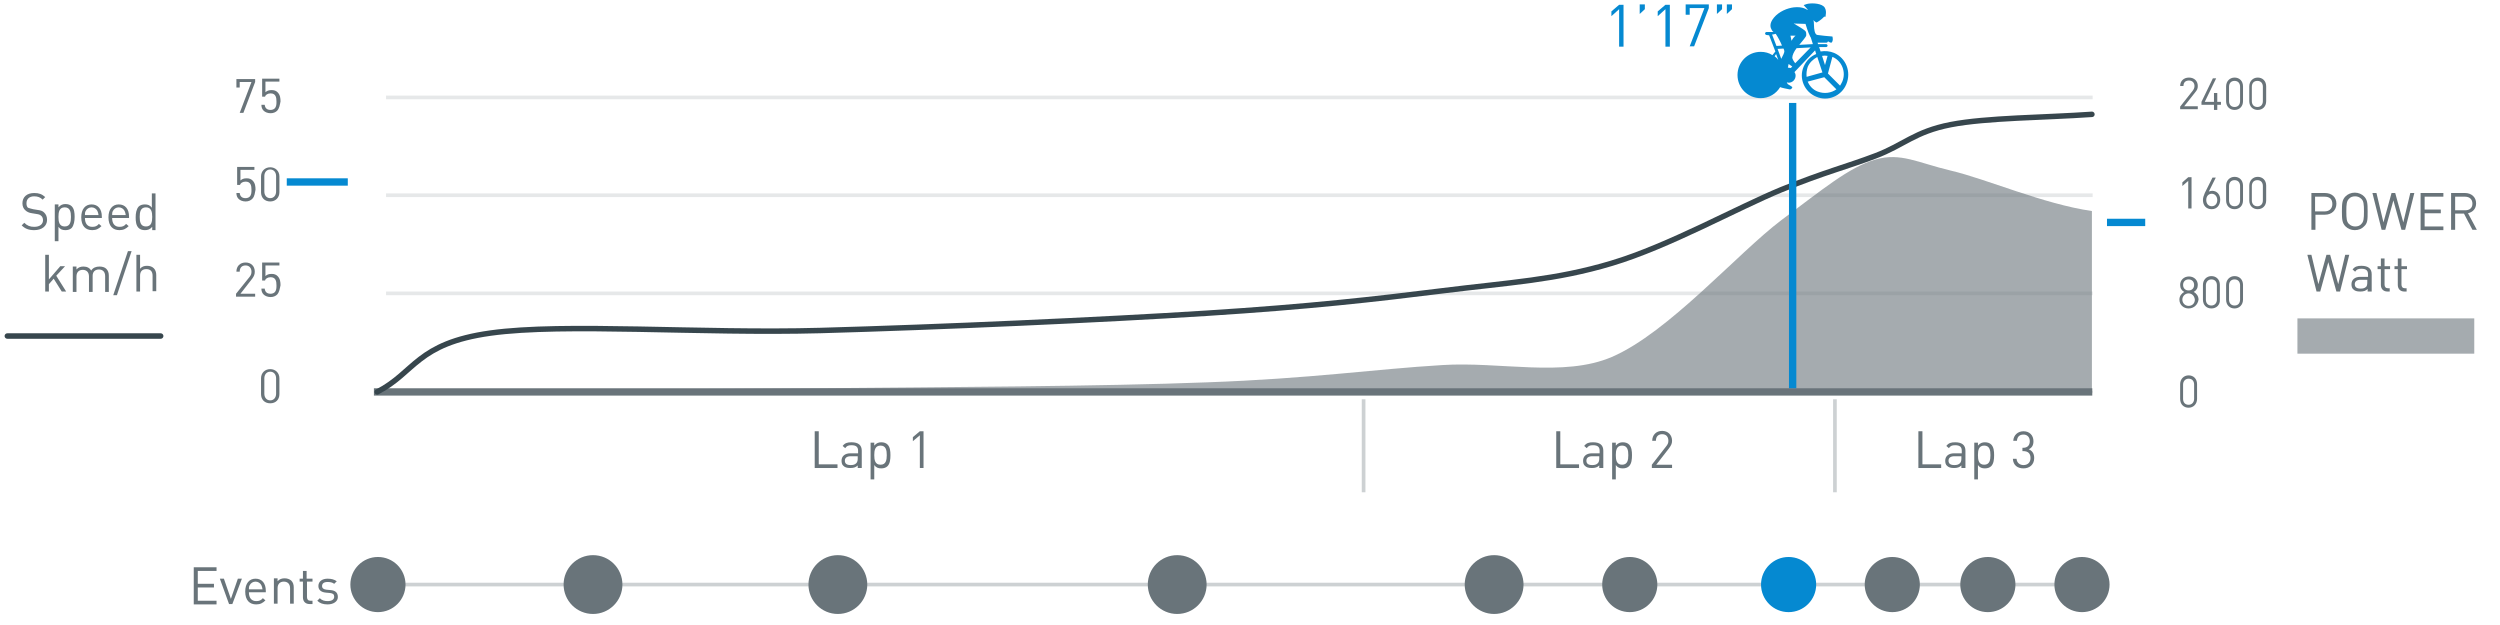 <?xml version="1.0" encoding="utf-8"?>
<!-- Generator: Adobe Illustrator 18.1.0, SVG Export Plug-In . SVG Version: 6.00 Build 0)  -->
<svg version="1.1" id="Layer_1" xmlns="http://www.w3.org/2000/svg" xmlns:xlink="http://www.w3.org/1999/xlink" x="0px" y="0px"
	 viewBox="0 0 680 170" enable-background="new 0 0 680 170" xml:space="preserve">
<g id="_x36_">
	<line fill="none" stroke="#CDD1D3" stroke-miterlimit="10" x1="99.5" y1="159" x2="569.7" y2="159"/>
	<g>
		<path fill="#69747A" d="M632.4,58.4h-2.6v4.1h-1.1v-10h3.7c1.8,0,3.1,1.1,3.1,2.9C635.5,57.2,634.2,58.4,632.4,58.4z M632.3,53.5
			h-2.6v4h2.6c1.2,0,2.1-0.7,2.1-2C634.4,54.1,633.6,53.5,632.3,53.5z"/>
		<path fill="#69747A" d="M643,61.6c-0.6,0.6-1.4,1-2.5,1c-1,0-1.9-0.4-2.5-1c-0.9-0.9-1-1.8-1-4.1s0.1-3.2,1-4.1
			c0.6-0.6,1.5-1,2.5-1c1,0,1.9,0.4,2.5,1c0.9,0.9,1,1.8,1,4.1S644,60.7,643,61.6z M642.3,54.1c-0.5-0.5-1.1-0.7-1.7-0.7
			c-0.7,0-1.3,0.2-1.7,0.7c-0.6,0.6-0.7,1.4-0.7,3.4s0.1,2.8,0.7,3.4c0.5,0.5,1.1,0.7,1.7,0.7c0.7,0,1.3-0.2,1.7-0.7
			c0.6-0.6,0.7-1.4,0.7-3.4S642.9,54.7,642.3,54.1z"/>
		<path fill="#69747A" d="M654.2,62.5h-1l-2.2-8l-2.2,8h-1l-2.5-10h1.1l1.9,8l2.2-8h1l2.2,8l1.9-8h1.1L654.2,62.5z"/>
		<path fill="#69747A" d="M658.4,62.5v-10h6.2v1h-5.1V57h4.4v1h-4.4v3.6h5.1v1H658.4z"/>
		<path fill="#69747A" d="M672.5,62.5l-2.3-4.4h-2.4v4.4h-1.1v-10h3.8c1.7,0,3,1.1,3,2.8c0,1.5-0.9,2.4-2.2,2.7l2.4,4.5H672.5z
			 M670.5,53.5h-2.7v3.7h2.7c1.2,0,2-0.6,2-1.8S671.7,53.5,670.5,53.5z"/>
		<path fill="#69747A" d="M636.5,79.3h-1l-2.2-8l-2.2,8h-1l-2.5-10h1.1l1.9,8l2.2-8h1l2.2,8l1.9-8h1.1L636.5,79.3z"/>
		<path fill="#69747A" d="M644,79.3v-0.7c-0.5,0.5-1.1,0.7-2,0.7c-1,0-1.5-0.2-1.9-0.6c-0.4-0.3-0.5-0.9-0.5-1.4c0-1.2,0.9-2,2.4-2
			h2.1v-0.7c0-1-0.5-1.5-1.8-1.5c-0.9,0-1.3,0.2-1.7,0.8l-0.7-0.6c0.6-0.8,1.3-1,2.4-1c1.9,0,2.8,0.8,2.8,2.3v4.7H644z M644,76.1
			h-1.9c-1,0-1.6,0.4-1.6,1.2c0,0.8,0.5,1.2,1.6,1.2c0.6,0,1.1-0.1,1.5-0.5c0.2-0.2,0.3-0.6,0.3-1.2V76.1z"/>
		<path fill="#69747A" d="M649.4,79.3c-1.2,0-1.8-0.8-1.8-1.8v-4.3h-0.9v-0.8h0.9v-2.1h1v2.1h1.5v0.8h-1.5v4.2c0,0.6,0.3,1,0.9,1
			h0.5v0.9H649.4z"/>
		<path fill="#69747A" d="M654,79.3c-1.2,0-1.8-0.8-1.8-1.8v-4.3h-0.9v-0.8h0.9v-2.1h1v2.1h1.5v0.8h-1.5v4.2c0,0.6,0.3,1,0.9,1h0.5
			v0.9H654z"/>
	</g>
	<g>
		<path fill="#69747A" d="M9.3,62.6c-1.5,0-2.5-0.4-3.4-1.3l0.7-0.7c0.8,0.8,1.6,1.1,2.7,1.1c1.5,0,2.4-0.7,2.4-1.8
			c0-0.5-0.2-1-0.5-1.2c-0.3-0.3-0.6-0.4-1.3-0.5l-1.2-0.2c-0.8-0.1-1.4-0.4-1.8-0.8c-0.5-0.4-0.8-1.1-0.8-1.9
			c0-1.7,1.2-2.8,3.2-2.8c1.3,0,2.1,0.3,3,1.1l-0.7,0.7c-0.6-0.6-1.3-0.9-2.3-0.9c-1.3,0-2.1,0.7-2.1,1.9c0,0.5,0.1,0.9,0.4,1.2
			C8,56.6,8.4,56.8,9,56.9l1.2,0.2c0.9,0.1,1.4,0.3,1.8,0.7c0.5,0.5,0.8,1.1,0.8,2C12.8,61.5,11.4,62.6,9.3,62.6z"/>
		<path fill="#69747A" d="M19.5,62c-0.4,0.4-1,0.6-1.7,0.6c-0.8,0-1.4-0.2-1.9-0.9v3.9h-1v-10h1v0.8c0.6-0.7,1.2-0.9,1.9-0.9
			c0.7,0,1.3,0.2,1.7,0.6c0.7,0.7,0.8,1.8,0.8,2.9S20.1,61.3,19.5,62z M17.6,56.4c-1.5,0-1.7,1.3-1.7,2.6s0.2,2.6,1.7,2.6
			c1.5,0,1.7-1.3,1.7-2.6S19.1,56.4,17.6,56.4z"/>
		<path fill="#69747A" d="M23.1,59.3c0,1.5,0.7,2.4,2,2.4c0.8,0,1.3-0.2,1.8-0.8l0.7,0.6c-0.7,0.7-1.4,1.1-2.5,1.1
			c-1.8,0-3-1.1-3-3.5c0-2.2,1.1-3.5,2.8-3.5c1.8,0,2.8,1.3,2.8,3.3v0.4H23.1z M26.5,57.4c-0.3-0.6-0.9-1-1.6-1
			c-0.7,0-1.3,0.4-1.6,1c-0.2,0.4-0.2,0.6-0.2,1.1h3.7C26.7,58,26.7,57.8,26.5,57.4z"/>
		<path fill="#69747A" d="M30.5,59.3c0,1.5,0.7,2.4,2,2.4c0.8,0,1.3-0.2,1.8-0.8l0.7,0.6c-0.7,0.7-1.4,1.1-2.5,1.1
			c-1.8,0-3-1.1-3-3.5c0-2.2,1.1-3.5,2.8-3.5c1.8,0,2.8,1.3,2.8,3.3v0.4H30.5z M33.9,57.4c-0.3-0.6-0.9-1-1.6-1
			c-0.7,0-1.3,0.4-1.6,1c-0.2,0.4-0.2,0.6-0.2,1.1h3.7C34.1,58,34.1,57.8,33.9,57.4z"/>
		<path fill="#69747A" d="M41.4,62.5v-0.8c-0.6,0.7-1.2,0.9-2,0.9c-0.7,0-1.3-0.2-1.7-0.6c-0.7-0.7-0.8-1.8-0.8-2.9s0.2-2.2,0.8-2.9
			c0.4-0.4,1-0.6,1.7-0.6c0.8,0,1.4,0.2,1.9,0.9v-3.9h1v10H41.4z M39.7,56.4c-1.5,0-1.7,1.3-1.7,2.6s0.2,2.6,1.7,2.6
			c1.5,0,1.7-1.3,1.7-2.6S41.2,56.4,39.7,56.4z"/>
		<path fill="#69747A" d="M16.8,79.3l-2.2-3.5l-1.3,1.5v2h-1v-10h1V76l3.1-3.6h1.3L15.3,75l2.7,4.3H16.8z"/>
		<path fill="#69747A" d="M28.6,79.3v-4.2c0-1.2-0.7-1.8-1.7-1.8c-1,0-1.7,0.6-1.7,1.7v4.4h-1v-4.2c0-1.2-0.7-1.8-1.7-1.8
			s-1.7,0.6-1.7,1.8v4.2h-1v-6.9h1v0.8c0.5-0.6,1.2-0.8,1.9-0.8c1,0,1.7,0.4,2.1,1.1c0.5-0.8,1.3-1.1,2.3-1.1c0.7,0,1.4,0.2,1.8,0.6
			c0.5,0.5,0.7,1.1,0.7,1.9v4.4H28.6z"/>
		<path fill="#69747A" d="M31.8,80.3h-1l4-12h1L31.8,80.3z"/>
		<path fill="#69747A" d="M41.5,79.3V75c0-1.2-0.6-1.8-1.7-1.8s-1.7,0.6-1.7,1.8v4.3h-1v-10h1v3.8c0.5-0.6,1.1-0.8,1.9-0.8
			c1.6,0,2.5,1,2.5,2.5v4.4H41.5z"/>
	</g>
	<g>
		<path fill="#69747A" d="M68.6,54.1c-0.4,0.4-1,0.7-1.8,0.7c-0.8,0-1.5-0.3-1.9-0.7c-0.4-0.4-0.6-0.9-0.6-1.6h0.9
			c0.1,0.9,0.6,1.4,1.6,1.4c0.5,0,0.9-0.2,1.1-0.4c0.5-0.5,0.5-1.2,0.5-1.9c0-1.1-0.2-2.2-1.6-2.2c-0.8,0-1.4,0.4-1.5,0.9h-0.8v-4.9
			h4.7v0.8h-3.8v2.9c0.4-0.4,0.9-0.6,1.7-0.6c0.7,0,1.2,0.2,1.6,0.6c0.7,0.7,0.8,1.6,0.8,2.5C69.3,52.5,69.3,53.4,68.6,54.1z"/>
		<path fill="#69747A" d="M73.5,54.8c-1.5,0-2.5-1-2.5-2.5v-4.3c0-1.5,1.1-2.5,2.5-2.5c1.4,0,2.5,1,2.5,2.5v4.3
			C76,53.7,75,54.8,73.5,54.8z M75.1,47.9c0-1-0.6-1.8-1.6-1.8s-1.6,0.8-1.6,1.8v4.2c0,1,0.6,1.8,1.6,1.8s1.6-0.8,1.6-1.8V47.9z"/>
	</g>
	<g>
		<path fill="#69747A" d="M64.2,80.7v-0.8l3.7-4.6c0.4-0.5,0.5-0.9,0.5-1.4c0-1-0.6-1.7-1.6-1.7c-0.9,0-1.6,0.5-1.6,1.7h-0.9
			c0-1.5,1-2.5,2.5-2.5c1.5,0,2.5,1,2.5,2.5c0,0.7-0.2,1.2-0.7,1.9l-3.2,4.1h4v0.8H64.2z"/>
		<path fill="#69747A" d="M75.4,80.1c-0.4,0.4-1,0.7-1.8,0.7c-0.8,0-1.5-0.3-1.9-0.7c-0.4-0.4-0.6-0.9-0.6-1.6H72
			c0.1,0.9,0.6,1.4,1.6,1.4c0.5,0,0.9-0.2,1.1-0.4c0.5-0.5,0.5-1.2,0.5-1.9c0-1.1-0.2-2.2-1.6-2.2c-0.8,0-1.4,0.4-1.5,0.9h-0.8v-4.9
			h4.7v0.8h-3.8v2.9c0.4-0.4,0.9-0.6,1.7-0.6c0.7,0,1.2,0.2,1.6,0.6c0.7,0.7,0.8,1.6,0.8,2.5C76.1,78.5,76,79.4,75.4,80.1z"/>
	</g>
	<g>
		<path fill="#69747A" d="M73.5,109.7c-1.5,0-2.5-1-2.5-2.5v-4.3c0-1.5,1.1-2.5,2.5-2.5c1.4,0,2.5,1,2.5,2.5v4.3
			C76,108.7,75,109.7,73.5,109.7z M75.1,102.9c0-1-0.6-1.8-1.6-1.8c-1,0-1.6,0.8-1.6,1.8v4.2c0,1,0.6,1.8,1.6,1.8
			c1,0,1.6-0.8,1.6-1.8V102.9z"/>
	</g>
	<g>
		<path fill="#69747A" d="M595.2,56.8v-7.6l-1.6,1.4v-1l1.6-1.4h0.9v8.5H595.2z"/>
		<path fill="#69747A" d="M601.6,56.9c-1.5,0-2.4-1-2.4-2.5c0-0.6,0.2-1.2,0.5-1.9l2.1-4.2h0.9l-1.9,3.8c0.3-0.1,0.6-0.2,0.9-0.2
			c1.3,0,2.2,1,2.2,2.4C603.9,55.8,603,56.9,601.6,56.9z M601.6,52.7c-0.9,0-1.5,0.7-1.5,1.7c0,1,0.6,1.7,1.5,1.7s1.5-0.7,1.5-1.7
			C603.1,53.5,602.5,52.7,601.6,52.7z"/>
		<path fill="#69747A" d="M607.8,56.9c-1.3,0-2.3-0.9-2.3-2.4v-4c0-1.4,1-2.4,2.3-2.4c1.3,0,2.3,0.9,2.3,2.4v4
			C610.1,56,609.1,56.9,607.8,56.9z M609.3,50.6c0-0.9-0.5-1.6-1.5-1.6s-1.5,0.7-1.5,1.6v3.9c0,0.9,0.5,1.6,1.5,1.6s1.5-0.7,1.5-1.6
			V50.6z"/>
		<path fill="#69747A" d="M614.1,56.9c-1.3,0-2.3-0.9-2.3-2.4v-4c0-1.4,1-2.4,2.3-2.4c1.3,0,2.3,0.9,2.3,2.4v4
			C616.4,56,615.4,56.9,614.1,56.9z M615.5,50.6c0-0.9-0.5-1.6-1.5-1.6s-1.5,0.7-1.5,1.6v3.9c0,0.9,0.5,1.6,1.5,1.6s1.5-0.7,1.5-1.6
			V50.6z"/>
	</g>
	<g>
		<path fill="#69747A" d="M595.3,83.9c-1.4,0-2.5-1-2.5-2.4c0-1,0.6-1.7,1.3-2.1c-0.7-0.4-1.1-1-1.1-1.9c0-1.3,1-2.3,2.4-2.3
			c1.4,0,2.4,1,2.4,2.3c0,0.9-0.4,1.5-1.1,1.9c0.7,0.4,1.3,1.1,1.3,2.1C597.8,82.9,596.7,83.9,595.3,83.9z M595.3,79.8
			c-0.9,0-1.7,0.7-1.7,1.7c0,0.9,0.7,1.7,1.7,1.7s1.7-0.7,1.7-1.7C596.9,80.5,596.2,79.8,595.3,79.8z M595.3,76
			c-0.9,0-1.5,0.6-1.5,1.5c0,0.9,0.6,1.5,1.5,1.5c0.9,0,1.5-0.6,1.5-1.5C596.8,76.6,596.2,76,595.3,76z"/>
		<path fill="#69747A" d="M601.5,83.9c-1.3,0-2.3-0.9-2.3-2.4v-4c0-1.4,1-2.4,2.3-2.4c1.3,0,2.3,0.9,2.3,2.4v4
			C603.9,82.9,602.9,83.9,601.5,83.9z M603,77.6c0-0.9-0.5-1.6-1.5-1.6c-0.9,0-1.5,0.7-1.5,1.6v3.9c0,0.9,0.5,1.6,1.5,1.6
			c0.9,0,1.5-0.7,1.5-1.6V77.6z"/>
		<path fill="#69747A" d="M607.8,83.9c-1.3,0-2.3-0.9-2.3-2.4v-4c0-1.4,1-2.4,2.3-2.4c1.3,0,2.3,0.9,2.3,2.4v4
			C610.1,82.9,609.1,83.9,607.8,83.9z M609.3,77.6c0-0.9-0.5-1.6-1.5-1.6s-1.5,0.7-1.5,1.6v3.9c0,0.9,0.5,1.6,1.5,1.6
			s1.5-0.7,1.5-1.6V77.6z"/>
	</g>
	<g>
		<path fill="#69747A" d="M595.3,110.9c-1.3,0-2.3-0.9-2.3-2.4v-4c0-1.4,1-2.4,2.3-2.4c1.3,0,2.3,0.9,2.3,2.4v4
			C597.6,109.9,596.6,110.9,595.3,110.9z M596.8,104.6c0-0.9-0.5-1.6-1.5-1.6c-0.9,0-1.5,0.7-1.5,1.6v3.9c0,0.9,0.5,1.6,1.5,1.6
			c0.9,0,1.5-0.7,1.5-1.6V104.6z"/>
	</g>
	<g>
		<path fill="#69747A" d="M221.6,127.3v-10h1.1v9h5.1v1H221.6z"/>
		<path fill="#69747A" d="M233.3,127.3v-0.7c-0.5,0.5-1.1,0.7-2,0.7c-1,0-1.5-0.2-1.9-0.6c-0.4-0.3-0.5-0.9-0.5-1.4
			c0-1.2,0.9-2,2.4-2h2.1v-0.7c0-1-0.5-1.5-1.8-1.5c-0.9,0-1.3,0.2-1.7,0.8l-0.7-0.6c0.6-0.8,1.3-1,2.4-1c1.9,0,2.8,0.8,2.8,2.3v4.7
			H233.3z M233.3,124.1h-1.9c-1,0-1.6,0.4-1.6,1.2c0,0.8,0.5,1.2,1.6,1.2c0.6,0,1.1-0.1,1.5-0.5c0.2-0.2,0.4-0.6,0.4-1.2V124.1z"/>
		<path fill="#69747A" d="M241.4,126.8c-0.4,0.4-1,0.6-1.7,0.6c-0.8,0-1.4-0.2-1.9-0.9v3.9h-1v-10h1v0.8c0.6-0.7,1.2-0.9,1.9-0.9
			c0.7,0,1.3,0.2,1.7,0.6c0.7,0.7,0.8,1.8,0.8,2.9S242.1,126.1,241.4,126.8z M239.5,121.2c-1.5,0-1.7,1.3-1.7,2.6s0.2,2.6,1.7,2.6
			c1.5,0,1.7-1.3,1.7-2.6S241,121.2,239.5,121.2z"/>
		<path fill="#69747A" d="M250.2,127.3v-8.9l-1.9,1.6v-1.1l1.9-1.6h1v10H250.2z"/>
	</g>
	<g>
		<path fill="#69747A" d="M52.7,164.3v-10h6.2v1h-5.1v3.5h4.4v1h-4.4v3.6h5.1v1H52.7z"/>
		<path fill="#69747A" d="M63.2,164.3h-0.9l-2.5-6.9h1.1l1.9,5.5l1.9-5.5h1.1L63.2,164.3z"/>
		<path fill="#69747A" d="M67.7,161.1c0,1.5,0.7,2.4,2,2.4c0.8,0,1.3-0.2,1.8-0.8l0.7,0.6c-0.7,0.7-1.4,1.1-2.5,1.1
			c-1.8,0-3-1.1-3-3.5c0-2.2,1.1-3.5,2.8-3.5c1.8,0,2.8,1.3,2.8,3.3v0.4H67.7z M71.1,159.2c-0.3-0.6-0.9-1-1.6-1
			c-0.7,0-1.3,0.4-1.6,1c-0.2,0.4-0.2,0.6-0.2,1.1h3.7C71.3,159.8,71.3,159.6,71.1,159.2z"/>
		<path fill="#69747A" d="M78.9,164.3V160c0-1.2-0.7-1.8-1.7-1.8s-1.7,0.6-1.7,1.8v4.2h-1v-6.9h1v0.8c0.5-0.6,1.2-0.8,1.9-0.8
			c0.7,0,1.3,0.2,1.8,0.6c0.5,0.5,0.7,1.1,0.7,1.9v4.4H78.9z"/>
		<path fill="#69747A" d="M84.2,164.3c-1.2,0-1.8-0.8-1.8-1.8v-4.3h-0.9v-0.8h0.9v-2.1h1v2.1H85v0.8h-1.5v4.2c0,0.6,0.3,1,0.9,1H85
			v0.9H84.2z"/>
		<path fill="#69747A" d="M89.1,164.4c-1.2,0-2.1-0.3-2.8-1l0.7-0.7c0.5,0.6,1.3,0.8,2.1,0.8c1.1,0,1.8-0.4,1.8-1.2
			c0-0.6-0.3-0.9-1.1-1l-1.1-0.1c-1.3-0.1-2.1-0.7-2.1-1.8c0-1.3,1.1-2,2.5-2c1,0,1.8,0.2,2.5,0.7l-0.7,0.7
			c-0.5-0.4-1.1-0.5-1.8-0.5c-1,0-1.5,0.4-1.5,1.1c0,0.6,0.4,0.9,1.2,1l1.1,0.1c1.2,0.1,2,0.6,2,1.9
			C91.9,163.6,90.7,164.4,89.1,164.4z"/>
	</g>
	<g>
		<path fill="#69747A" d="M423.3,127.3v-10h1.1v9h5.1v1H423.3z"/>
		<path fill="#69747A" d="M435,127.3v-0.7c-0.5,0.5-1.1,0.7-2,0.7c-1,0-1.5-0.2-1.9-0.6c-0.4-0.3-0.5-0.9-0.5-1.4c0-1.2,0.9-2,2.4-2
			h2.1v-0.7c0-1-0.5-1.5-1.8-1.5c-0.9,0-1.3,0.2-1.7,0.8l-0.7-0.6c0.6-0.8,1.3-1,2.4-1c1.9,0,2.8,0.8,2.8,2.3v4.7H435z M435,124.1
			h-1.9c-1,0-1.6,0.4-1.6,1.2c0,0.8,0.5,1.2,1.6,1.2c0.6,0,1.1-0.1,1.5-0.5c0.2-0.2,0.4-0.6,0.4-1.2V124.1z"/>
		<path fill="#69747A" d="M443.1,126.8c-0.4,0.4-1,0.6-1.7,0.6c-0.8,0-1.4-0.2-1.9-0.9v3.9h-1v-10h1v0.8c0.6-0.7,1.2-0.9,1.9-0.9
			c0.7,0,1.3,0.2,1.7,0.6c0.7,0.7,0.8,1.8,0.8,2.9S443.8,126.1,443.1,126.8z M441.2,121.2c-1.5,0-1.7,1.3-1.7,2.6s0.2,2.6,1.7,2.6
			c1.5,0,1.7-1.3,1.7-2.6S442.7,121.2,441.2,121.2z"/>
		<path fill="#69747A" d="M449.3,127.3v-0.9l3.9-5c0.4-0.5,0.6-0.9,0.6-1.5c0-1.1-0.6-1.8-1.7-1.8c-0.9,0-1.7,0.5-1.7,1.8h-1
			c0-1.6,1.1-2.7,2.7-2.7c1.6,0,2.7,1.1,2.7,2.7c0,0.8-0.3,1.3-0.8,2l-3.5,4.5h4.3v0.9H449.3z"/>
	</g>
	<g>
		<path fill="#69747A" d="M521.8,127.3v-10h1.1v9h5.1v1H521.8z"/>
		<path fill="#69747A" d="M533.5,127.3v-0.7c-0.5,0.5-1.1,0.7-2,0.7c-1,0-1.5-0.2-1.9-0.6c-0.4-0.3-0.5-0.9-0.5-1.4
			c0-1.2,0.9-2,2.4-2h2.1v-0.7c0-1-0.5-1.5-1.8-1.5c-0.9,0-1.3,0.2-1.7,0.8l-0.7-0.6c0.6-0.8,1.3-1,2.4-1c1.9,0,2.8,0.8,2.8,2.3v4.7
			H533.5z M533.5,124.1h-1.9c-1,0-1.6,0.4-1.6,1.2c0,0.8,0.5,1.2,1.6,1.2c0.6,0,1.1-0.1,1.5-0.5c0.2-0.2,0.4-0.6,0.4-1.2V124.1z"/>
		<path fill="#69747A" d="M541.6,126.8c-0.4,0.4-1,0.6-1.7,0.6c-0.8,0-1.4-0.2-1.9-0.9v3.9h-1v-10h1v0.8c0.6-0.7,1.2-0.9,1.9-0.9
			c0.7,0,1.3,0.2,1.7,0.6c0.7,0.7,0.8,1.8,0.8,2.9S542.3,126.1,541.6,126.8z M539.7,121.2c-1.5,0-1.7,1.3-1.7,2.6s0.2,2.6,1.7,2.6
			c1.5,0,1.7-1.3,1.7-2.6S541.2,121.2,539.7,121.2z"/>
		<path fill="#69747A" d="M550.4,127.4c-1.6,0-2.8-0.8-2.9-2.6h1c0.1,1.2,1,1.7,1.9,1.7c1.1,0,1.9-0.7,1.9-1.9c0-1.2-0.6-1.9-2-1.9
			h-0.2v-0.9h0.2c1.2,0,1.8-0.7,1.8-1.8c0-1.2-0.8-1.8-1.7-1.8c-1.1,0-1.7,0.6-1.8,1.7h-1c0.1-1.6,1.3-2.6,2.8-2.6
			c1.6,0,2.7,1.1,2.7,2.7c0,1.1-0.4,1.8-1.3,2.2c1,0.4,1.5,1.2,1.5,2.4C553.3,126.4,552,127.4,550.4,127.4z"/>
	</g>
	<g>
		<path fill="none" stroke="#BBBBBB" stroke-width="0.537" stroke-linejoin="round" stroke-miterlimit="10" d="M593,12.6"/>
	</g>
	<line fill="none" stroke="#CDD1D3" stroke-miterlimit="10" x1="370.9" y1="108.6" x2="370.9" y2="133.9"/>
	<line fill="none" stroke="#CDD1D3" stroke-miterlimit="10" x1="499.1" y1="108.6" x2="499.1" y2="133.9"/>
	
		<line fill="none" stroke="#37464D" stroke-width="1.492" stroke-linecap="round" stroke-linejoin="round" stroke-miterlimit="10" x1="2" y1="91.4" x2="43.7" y2="91.4"/>
	<rect x="624.9" y="86.6" opacity="0.6" fill="#69747A" width="48.1" height="9.6"/>
	<g>
		
			<line fill="none" stroke="#BBBBBB" stroke-width="0.537" stroke-linejoin="round" stroke-miterlimit="10" x1="105.1" y1="106.6" x2="569.1" y2="106.6"/>
	</g>
	<path fill="none" stroke="#E6E8E9" stroke-linejoin="round" stroke-miterlimit="10" d="M105,79.8h464.2 M105,53.1h464.2 M105,26.5
		h464.2"/>
	
		<line fill="none" stroke="#69747A" stroke-width="2" stroke-linejoin="round" stroke-miterlimit="10" x1="101.7" y1="106.6" x2="569.1" y2="106.6"/>
	<line fill="none" stroke="#0589D1" stroke-width="2" stroke-miterlimit="10" x1="78" y1="49.5" x2="94.6" y2="49.5"/>
	<line fill="none" stroke="#0589D1" stroke-width="2" stroke-miterlimit="10" x1="573.1" y1="60.5" x2="583.5" y2="60.5"/>
	<g>
		<path fill="#69747A" d="M593,29.8v-0.8l3.4-4.3c0.3-0.4,0.5-0.8,0.5-1.3c0-0.9-0.6-1.5-1.5-1.5c-0.8,0-1.5,0.4-1.5,1.5H593
			c0-1.3,0.9-2.3,2.4-2.3c1.4,0,2.4,0.9,2.4,2.3c0,0.7-0.2,1.1-0.7,1.7l-3,3.8h3.7v0.8H593z"/>
		<path fill="#69747A" d="M603.1,28.5v1.4h-0.9v-1.4h-3.4v-0.8l3.1-6.4h0.9l-3.1,6.4h2.5v-2.4h0.9v2.4h1v0.8H603.1z"/>
		<path fill="#69747A" d="M607.8,29.9c-1.3,0-2.3-0.9-2.3-2.4v-4c0-1.4,1-2.4,2.3-2.4c1.3,0,2.3,0.9,2.3,2.4v4
			C610.1,29,609.1,29.9,607.8,29.9z M609.3,23.6c0-0.9-0.5-1.6-1.5-1.6s-1.5,0.7-1.5,1.6v3.9c0,0.9,0.5,1.6,1.5,1.6s1.5-0.7,1.5-1.6
			V23.6z"/>
		<path fill="#69747A" d="M614.1,29.9c-1.3,0-2.3-0.9-2.3-2.4v-4c0-1.4,1-2.4,2.3-2.4c1.3,0,2.3,0.9,2.3,2.4v4
			C616.4,29,615.4,29.9,614.1,29.9z M615.5,23.6c0-0.9-0.5-1.6-1.5-1.6s-1.5,0.7-1.5,1.6v3.9c0,0.9,0.5,1.6,1.5,1.6s1.5-0.7,1.5-1.6
			V23.6z"/>
	</g>
	<g>
		<path fill="#69747A" d="M66.2,30.7h-1l3.2-8.4h-3.2v1.5h-0.9v-2.3h5.1v0.8L66.2,30.7z"/>
		<path fill="#69747A" d="M75.4,30.1c-0.4,0.4-1,0.7-1.8,0.7c-0.8,0-1.5-0.3-1.9-0.7c-0.4-0.4-0.6-0.9-0.6-1.6H72
			c0.1,0.9,0.6,1.4,1.6,1.4c0.5,0,0.9-0.2,1.1-0.4c0.5-0.5,0.5-1.2,0.5-1.9c0-1.1-0.2-2.2-1.6-2.2c-0.8,0-1.4,0.4-1.5,0.9h-0.8v-4.9
			h4.7v0.8h-3.8v2.9c0.4-0.4,0.9-0.6,1.7-0.6c0.7,0,1.2,0.2,1.6,0.6c0.7,0.7,0.8,1.6,0.8,2.5C76.1,28.6,76,29.4,75.4,30.1z"/>
	</g>
	<g>
		
			<path fill="none" stroke="#37464D" stroke-width="1.492" stroke-linecap="round" stroke-linejoin="round" stroke-miterlimit="10" d="
			M102.6,106.6c10.3-5.3,10.7-13.2,30.8-16c20.1-2.8,57.2,0.2,89.7-0.7C255.5,89,300,87,328.2,85.2c28.2-1.8,45.7-3.8,64.1-6.1
			c18.4-2.3,30.8-2.9,46.1-7.5c15.4-4.6,34.2-15.1,46.1-20c11.8-4.8,18-6.3,25.6-9.2c7.7-2.9,10.7-6.6,20.5-8.5
			c9.8-1.9,25.6-1.9,38.4-2.8"/>
		<path opacity="0.6" fill="#69747A" d="M102.6,106.6c7.9-0.1,15.4-0.4,30.8-0.5c20.1-0.2,57.2-0.2,89.7-0.5
			c32.5-0.3,76.9-0.5,105.1-1.6c28.2-1,45.7-3.6,64.1-4.7c15.6-1,33.1,3.4,46.1-2.2c15.4-6.6,34.2-28.2,46.1-37.2
			c11.3-8.4,18.4-14.4,25.6-16.5c6.9-2,11.6,0.9,20.5,3c9.8,2.3,25.2,9.1,38.4,11l0,49"/>
	</g>
	<g>
		<circle fill="#69747A" cx="161.3" cy="159" r="8"/>
		<circle fill="#69747A" cx="227.9" cy="159" r="8"/>
		<circle fill="#69747A" cx="320.2" cy="159" r="8"/>
		<circle fill="#69747A" cx="406.4" cy="159" r="8"/>
		<circle fill="#69747A" cx="443.3" cy="159" r="7.5"/>
		<circle fill="#0589D1" cx="486.5" cy="159" r="7.5"/>
		<circle fill="#69747A" cx="566.3" cy="159" r="7.5"/>
		<circle fill="#69747A" cx="540.7" cy="159" r="7.5"/>
		<circle fill="#69747A" cx="102.8" cy="159" r="7.5"/>
		<circle fill="#69747A" cx="514.7" cy="159" r="7.5"/>
	</g>
	<g>
		<line fill="none" stroke="#0589D1" stroke-width="2" stroke-miterlimit="10" x1="487.6" y1="105.6" x2="487.6" y2="28"/>
		<path fill="#0589D1" d="M498.9,14.4c-1.2-0.5-2.5-0.6-3.7-0.4l-0.4-1.2h1.9c0.2,0,0.4-0.2,0.4-0.4s-0.2-0.4-0.4-0.4h-2.2l-0.1-0.4
			h2.4c0.2,0,0.4-0.2,0.4-0.4c0.1,0,0.1,0,0.1,0.1c0.4,0.2,0.5,0.3,0.8,0.3s0.5-0.8,0.4-1.2c-0.1-0.4,0.1-0.5-0.4-0.5
			c-0.5,0-3.1-0.3-3.8-0.4s-0.9-1.6-0.9-2.7s-0.2-1.4-0.2-1.4c0,0.1,0.6,0.6,0.8,0.7c0.2,0.1,1.4-0.8,1.8-1.2s0.4-0.4,0.4-0.4
			l0.3,0.1c0,0,0.6-2-0.5-2.9s-3.6-0.9-4.6-0.6c-0.9,0.3-0.8,0.3-0.8,0.3l1.1,1.2l-0.1,0.1c0,0-1.2-1-3.7-0.7
			c-1.7,0.2-4,1.1-5.4,2.8c-1.4,1.7-0.9,2.8-0.6,3.3c0.1,0.2,0.2,0.4,0.5,0.6h-1.9c-0.2,0-0.4,0.2-0.4,0.4v0c0,0.2,0.1,0.3,0.3,0.4
			c0.2,0,0.5,0.1,0.8,0.1l1.7,4.4l-0.8,1c-0.9-0.6-2-0.9-3.2-0.9c-3.5,0-6.3,2.8-6.3,6.3c0,3.5,2.8,6.3,6.3,6.3c2.3,0,4.2-1.2,5.3-3
			c0.4,0.2,2,0.5,2.5,0.6c0.5,0.1,0.7-0.3,0.8-0.5c0.1-0.2-0.6-0.5-1.2-0.9c-0.1-0.1-0.2-0.3-0.3-0.5c0.2,0,0.3,0.1,0.5,0.1
			c1.1,0,1.9-0.9,1.9-1.9c0-0.4-0.1-0.7-0.3-1l5.6-5.9l0.3,1c-1.5,0.6-2.7,1.8-3.4,3.4c-1.4,3.2,0.2,6.9,3.4,8.2
			c3.2,1.4,6.9-0.2,8.2-3.4C503.6,19.5,502.1,15.8,498.9,14.4z M488.3,17.2c-0.4-0.5-0.8-1.2-0.8-1.5c0-0.7,0.5-1.7,1.1-2.5
			c0,0,0.1-0.1,0.1-0.1l3.8-0.2L488.3,17.2z M484.7,12.4l-1.5,0.1l-1.2-3.1c0.2,0,0.6-0.1,1-0.2C483.6,10.1,484.3,11.4,484.7,12.4z
			 M483.5,13.3l1.6-0.1c0.1,0.2,0.2,0.4,0.2,0.5c0.2,0.6-0.4,1.4-0.8,2.3L483.5,13.3z M486.4,18.4c0,0-0.1,0-0.1,0
			c0.1-0.3,0.1-0.6,0.2-1c0.3,0.2,0.7,0.5,1,0.7l-0.4,0.4C486.8,18.5,486.6,18.4,486.4,18.4z M491.1,6.5c0,0,0.7,2.4,1.3,3.5
			c0.1,0.1,0.2,0.3,0.2,0.4l0.5,1.6l-3.7,0.2c0.8-1,1.9-2.2,1.9-2.6c0-0.6,0-1-0.4-1.3c-0.4-0.4-3-1.9-3-1.9S491,6.5,491.1,6.5z
			 M488.4,9.7c0,0-0.6,0.4-1.1,1.4c-0.1-0.5-0.2-1-0.3-1.4C488.1,9.7,488.4,9.7,488.4,9.7z M482.7,15.3l0.4-0.6l0.6,1.6
			C483.4,15.9,483.1,15.6,482.7,15.3z M497.1,15.2l-0.7,2.5l-0.8-2.5C496.1,15.1,496.6,15.1,497.1,15.2z M491.7,18.2
			c0.5-1.2,1.5-2.1,2.6-2.7l1.4,4.2l-4.3,1.2C491.3,20,491.4,19.1,491.7,18.2z M494.4,24.9c-1.3-0.5-2.2-1.5-2.7-2.7l4.5-1.2
			l3.3,3.3C498.1,25.3,496.2,25.6,494.4,24.9z M501.1,22.2c-0.2,0.4-0.4,0.8-0.6,1.1l-3.3-3.3l0,0l0,0l1.2-4.5c0,0,0,0,0.1,0
			C501,16.6,502.2,19.6,501.1,22.2z"/>
		<g>
			<path fill="#0589D1" d="M440.4,12.6V2.5l-2.1,1.9V3.1l2.1-1.8h1.2v11.4H440.4z"/>
			<path fill="#0589D1" d="M446,3.8V1.2h1.4v1.3L446,3.8z"/>
			<path fill="#0589D1" d="M453,12.6V2.5l-2.1,1.9V3.1l2.1-1.8h1.2v11.4H453z"/>
			<path fill="#0589D1" d="M460.8,12.6h-1.2l4-10.4h-4V4h-1.1V1.2h6.3v1L460.8,12.6z"/>
			<path fill="#0589D1" d="M467,3.8V1.2h1.4v1.3L467,3.8z M469.7,3.8V1.2h1.4v1.3L469.7,3.8z"/>
		</g>
	</g>
</g>
</svg>
